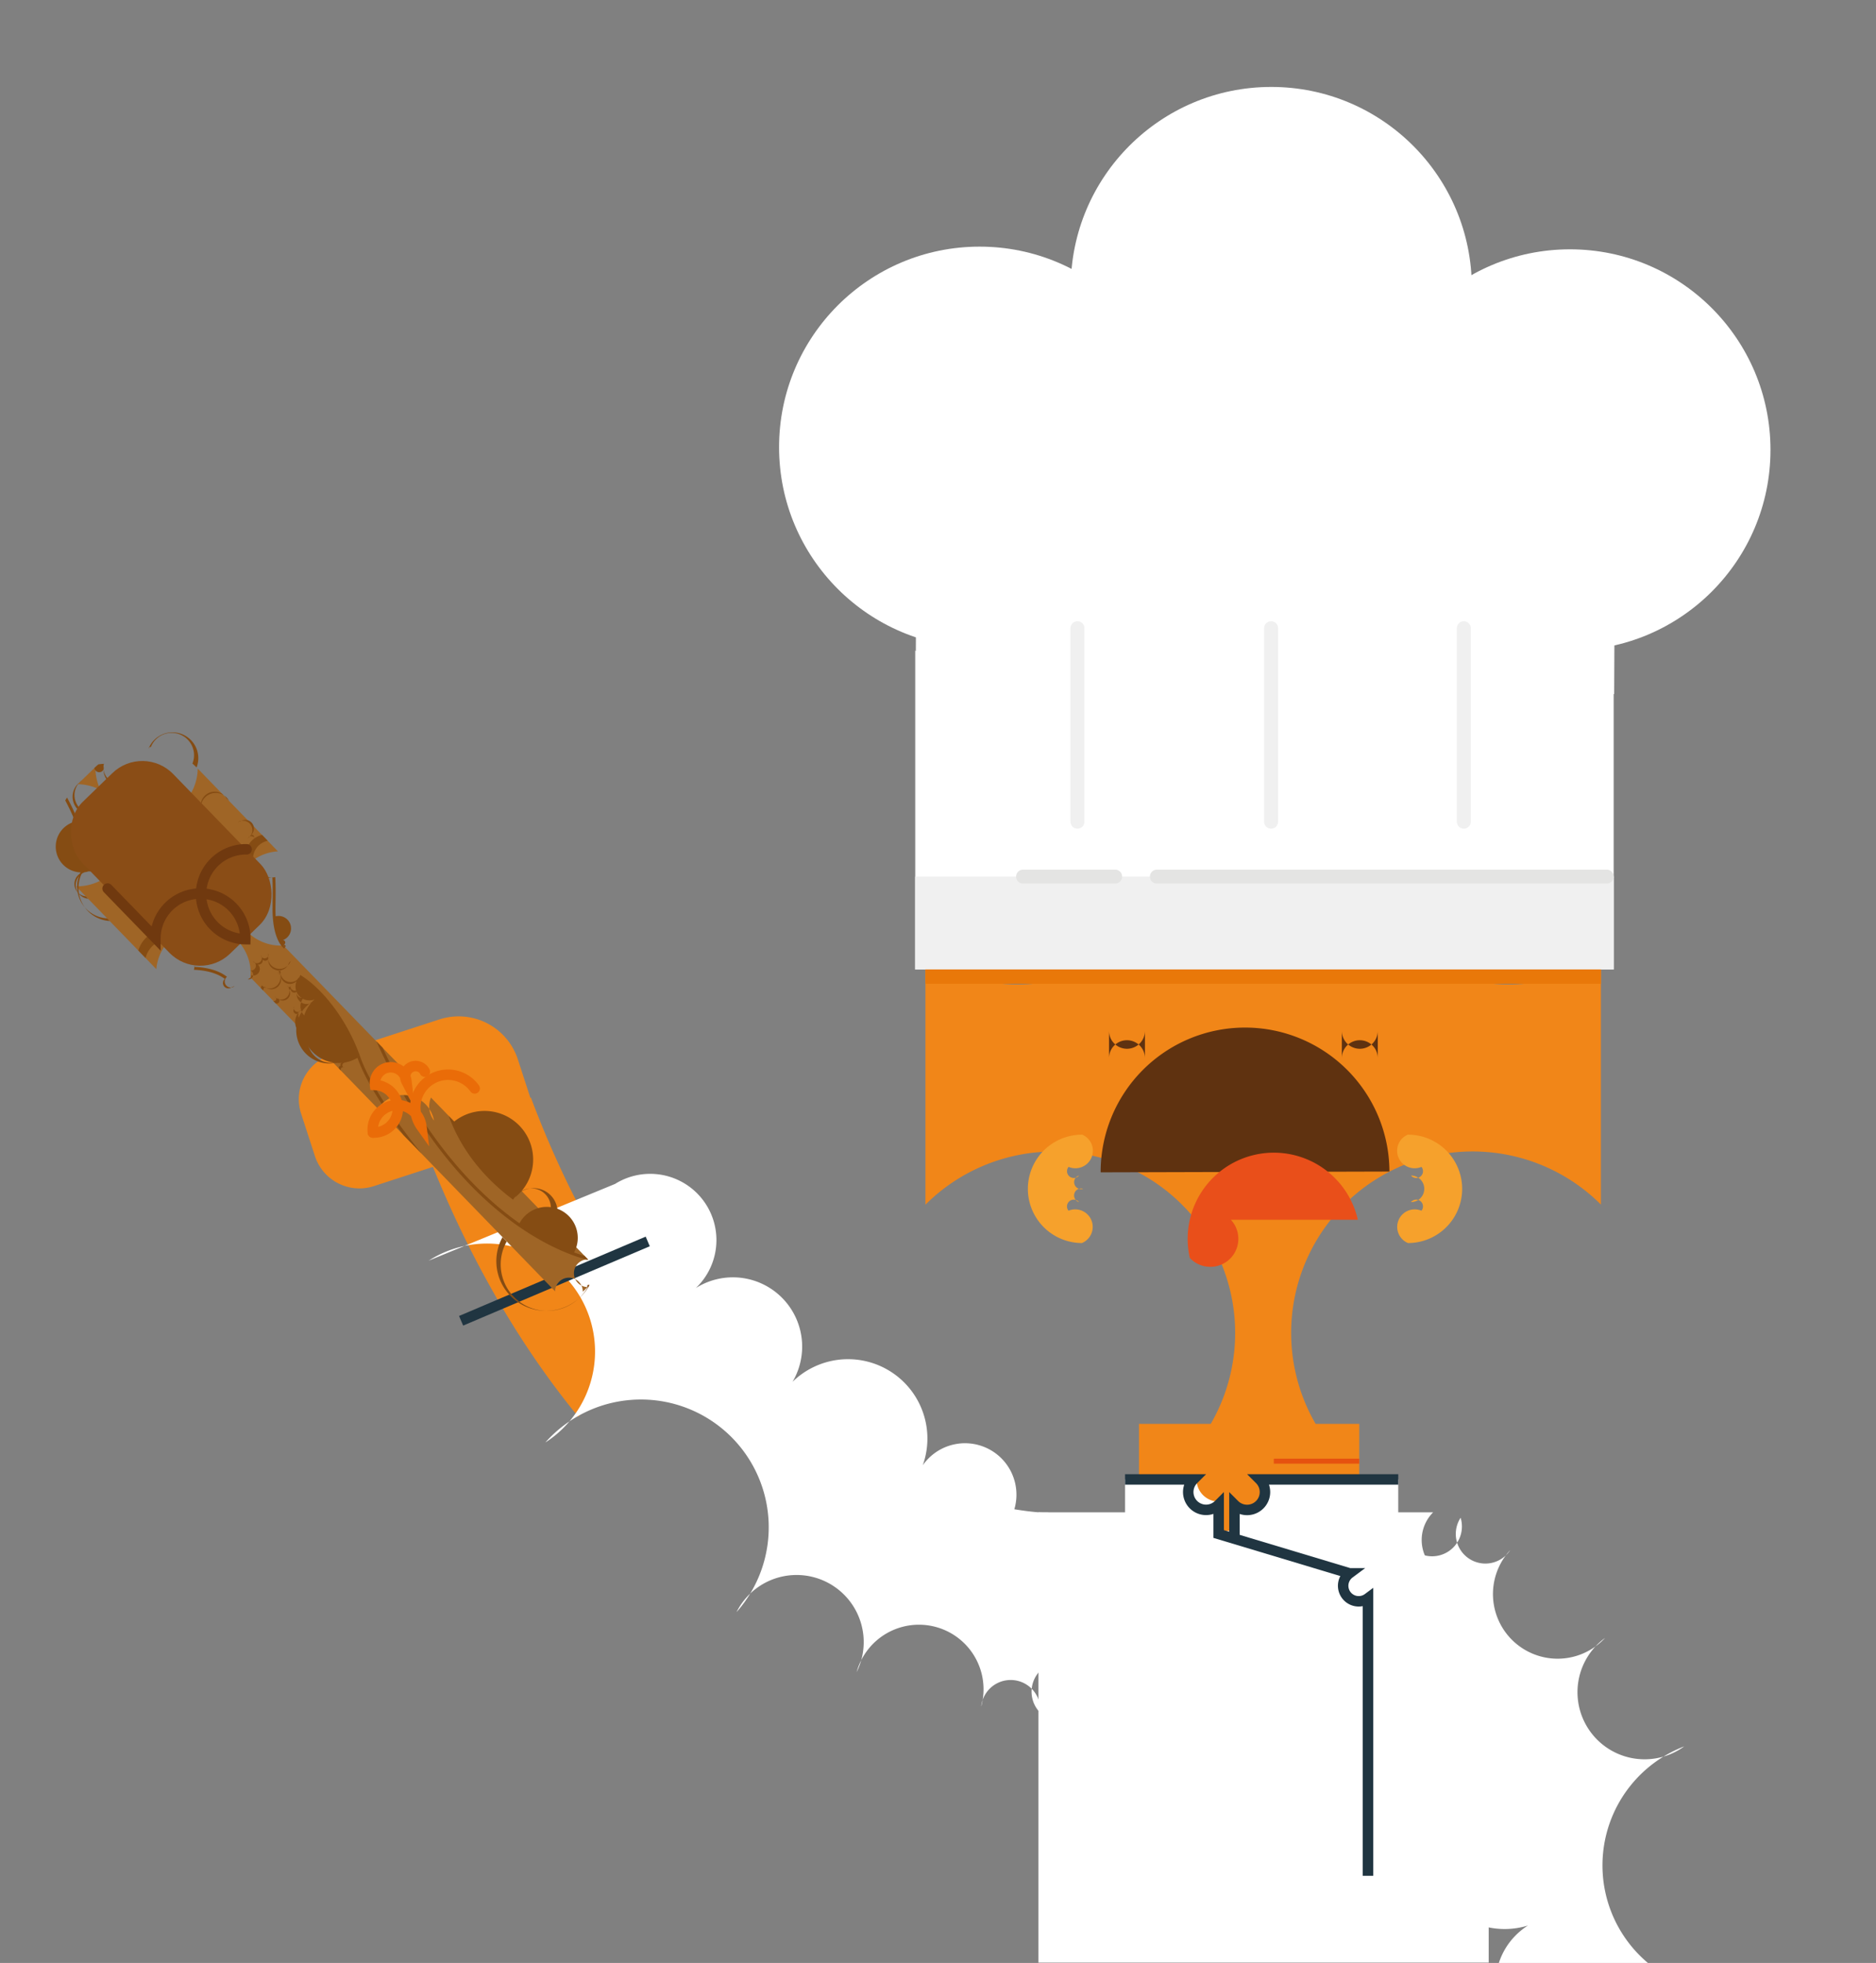 <?xml version="1.0" encoding="UTF-8" standalone="no"?>
<svg
   xmlns:dc="http://purl.org/dc/elements/1.1/"
   xmlns:cc="http://creativecommons.org/ns#"
   xmlns:rdf="http://www.w3.org/1999/02/22-rdf-syntax-ns#"
   xmlns:svg="http://www.w3.org/2000/svg"
   xmlns="http://www.w3.org/2000/svg"
   xmlns:sodipodi="http://sodipodi.sourceforge.net/DTD/sodipodi-0.dtd"
   xmlns:inkscape="http://www.inkscape.org/namespaces/inkscape"
   id="Layer_1"
   data-name="Layer 1"
   viewBox="0 0 537.91 562.85"
   version="1.1"
   sodipodi:docname="chef.svg"
   inkscape:version="1.0.1 (0767f8302a, 2020-10-17)">
  <rect x="0" y="0" width="537.91" height="562.85" fill="#808080" stroke="none"/>
  <sodipodi:namedview
     pagecolor="#ffffff"
     bordercolor="#666666"
     borderopacity="1"
     objecttolerance="10"
     gridtolerance="10"
     guidetolerance="10"
     inkscape:pageopacity="0"
     inkscape:pageshadow="2"
     inkscape:window-width="1920"
     inkscape:window-height="1014"
     id="namedview137"
     showgrid="false"
     inkscape:zoom="1.5083948"
     inkscape:cx="268.95499"
     inkscape:cy="281.42499"
     inkscape:window-x="0"
     inkscape:window-y="34"
     inkscape:window-maximized="0"
     inkscape:current-layer="Layer_1" />
  <defs
     id="defs4">
    <style
       id="style2">.cls-1{fill:#f18618;}.cls-2{fill:#5f3210;}.cls-3{fill:#f6a12c;}.cls-4{fill:#fff;}.cls-5{fill:#e94f1a;}.cls-6{fill:#e6520f;}.cls-7{fill:#e97809;}.cls-8{fill:#f0f0f0;}.cls-10,.cls-11,.cls-13,.cls-16,.cls-17,.cls-9{fill:none;}.cls-9{stroke:#e4e4e3;}.cls-10,.cls-16,.cls-17,.cls-9{stroke-linecap:round;}.cls-10,.cls-11,.cls-16,.cls-17,.cls-9{stroke-miterlimit:10;}.cls-10,.cls-9{stroke-width:4px;}.cls-10{stroke:#f0f0f0;}.cls-11{stroke:#203541;}.cls-11,.cls-16,.cls-17{stroke-width:3px;}.cls-12{fill:#9f6526;}.cls-14{fill:#854c13;}.cls-15{fill:#8a4d16;}.cls-16{stroke:#70390f;}.cls-17{stroke:#ea6c08;}</style>
  </defs>
  <title
     id="title6">Chef-header</title>
  <path
     class="cls-1"
     d="m 323.245,191.64 v 12.5 a -8.12,8.12 0 0 0 7.06,8.19 -7.88,7.88 0 0 0 8.67,-7.82 v -20.95 a -3.44,3.44 0 0 1 2.69,-3.37 c 2.87,-0.62 5.8,-1.11 8.77,-1.47 a -3.47,3.47 0 0 1 3.9,3.44 v 22 a -8.12,8.12 0 0 0 7.06,8.19 -7.88,7.88 0 0 0 8.68,-7.82 v -22.37 a -3.47,3.47 0 0 1 3.9,-3.44 q 4.45,0.54 8.77,1.47 a -3.43,3.43 0 0 1 2.68,3.37 v 20.58 a -8.12,8.12 0 0 0 7.07,8.19 -7.88,7.88 0 0 0 8.67,-7.82 v -12.87 a -3.46,3.46 0 0 1 5,-3.1 -96.8,96.8 0 0 1 52.87,86.28 v 70.58 a -73.56,73.56 0 0 1 -73.57,73.6 h -46.54 a -73.57,73.57 0 0 1 -73.57,-73.57 v -70.61 a -96.82,96.82 0 0 1 52.87,-86.28 -3.46,3.46 0 0 1 5.02,3.1 z"
     id="path8" />
  <path
     class="cls-2"
     d="m 315.595,336.16 a -44.9,44.9 0 0 0 82.8,-0.23 z"
     id="path10" />
  <path
     class="cls-3"
     d="m 403.755,356.43 a -16.85,16.85 0 0 1 -0.09,-31.08 -5.017,5.017 0 1 1 3.91,9.24 -7,7 0 0 0 -3,2.48 -6.81,6.81 0 0 0 0,7.62 -6.91,6.91 0 0 0 3,2.47 -5.021,5.021 0 0 1 -3.86,9.27 z"
     id="path12" />
  <path
     class="cls-1"
     d="m 298.415,479.22 a -105.48,105.48 0 0 1 -15,-1.57 -172.65,172.65 0 0 1 -33.37,-9.24 -191.26,191.26 0 0 1 -32.38,-16.18 -211.74,211.74 0 0 1 -51.86,-46 c -16.79,-20.51 -32.35,-46.65 -44.82,-79.68 l 31.25,-11.8 c 10,26.58 22,47.57 34.66,64.27 a -189.38,189.38 0 0 0 29.13,30.85 -162.84,162.84 0 0 0 41.87,25.73 -140.52,140.52 0 0 0 31,9.13 c 3.41,0.57 6.05,0.85 7.75,1 0.85,0.07 1.47,0.1 1.82,0.12 h 0.36 l -0.06,2.53 v -2.53 0 l -0.06,2.53 v -2.53 l -0.18,11.88 0.11,-11.88 h 0.07 l -0.18,11.88 0.11,-11.88 -0.3,33.41 z"
     id="path14" />
  <path
     class="cls-3"
     d="m 306.385,347.16 a -6.88,6.88 0 0 0 3,-2.47 -6.76,6.76 0 0 0 1.17,-3.82 -6.67,6.67 0 0 0 -1.16,-3.8 -6.86,6.86 0 0 0 -3,-2.48 -5.017,5.017 0 1 1 3.91,-9.24 -16.85,16.85 0 0 1 -0.08,31.08 -5.021,5.021 0 1 1 -3.86,-9.27 z"
     id="path16" />
  <path
     class="cls-4"
     d="m 297.745,562.75 h 129.11 V 449.52 a -15.88,15.88 0 0 0 -15.93,-15.88 h -113.18 z"
     id="path18" />
  <rect
     class="cls-1"
     x="-389.745"
     y="408.28"
     width="63.16"
     height="30.69"
     id="rect20"
     transform="scale(-1,1)" />
  <path
     class="cls-5"
     d="m 352.925,349.75 h 36.41 a -44.82,44.82 0 0 1 -48.18,10.94 -11.82,11.82 0 0 1 11.77,-10.94 z"
     id="path22" />
  <polyline
     class="cls-6"
     points="141.18 419.69 165.68 419.69 165.68 418.26 141.18 418.26"
     id="polyline24"
     transform="matrix(-1,0,0,1,530.925,0)" />
  <path
     class="cls-2"
     d="m 395.055,295.57 v 7.86 a -5.16,5.16 0 1 1 -10.31,0 v -7.86 a -5.16,5.16 0 1 1 10.31,0"
     id="path26" />
  <path
     class="cls-2"
     d="m 328.295,295.57 v 7.86 a -5.16,5.16 0 1 1 -10.31,0 v -7.86 a -5.16,5.16 0 1 1 10.31,0"
     id="path28" />
  <path
     class="cls-4"
     d="m 462.695,174 h -187.77 a -12.5,12.5 0 0 0 -12.5,12.5 V 278 h 200.27 z"
     id="path30" />
  <rect
     class="cls-7"
     x="-459.035"
     y="255.48"
     width="193.67"
     height="26.61"
     id="rect32"
     transform="scale(-1,1)" />
  <rect
     class="cls-8"
     x="-462.695"
     y="251.36"
     width="200.29"
     height="26.61"
     id="rect34"
     transform="scale(-1,1)" />
  <circle
     class="cls-4"
     cx="-364.515"
     cy="82.43"
     r="57.5"
     id="circle36"
     transform="scale(-1,1)" />
  <path
     class="cls-4"
     d="m 463.181,122.831 -200.288,-0.909 -0.302,66.619 a 9.57,9.57 0 0 0 9.526,9.613 l 190.718,0.865 z"
     id="path38" />
  <circle
     class="cls-4"
     cx="-450.155"
     cy="128.99"
     r="57.5"
     id="circle40"
     transform="scale(-1,1)" />
  <circle
     class="cls-4"
     cx="-280.885"
     cy="128.22"
     r="57.5"
     id="circle42"
     transform="scale(-1,1)" />
  <line
     class="cls-9"
     x1="460.695"
     y1="251.36"
     x2="331.715"
     y2="251.36"
     id="line44" />
  <line
     class="cls-9"
     x1="293.345"
     y1="251.36"
     x2="319.755"
     y2="251.36"
     id="line46" />
  <line
     class="cls-10"
     x1="419.725"
     y1="235.62"
     x2="419.725"
     y2="180.13"
     id="line48" />
  <line
     class="cls-10"
     x1="364.465"
     y1="235.62"
     x2="364.465"
     y2="180.13"
     id="line50" />
  <line
     class="cls-10"
     x1="308.945"
     y1="235.62"
     x2="308.945"
     y2="180.13"
     id="line52" />
  <polygon
     class="cls-4"
     points="319.69,462.49 319.68,462.49 319.69,462.49 "
     id="polygon54"
     transform="matrix(-1,0,0,1,530.925,0)" />
  <path
     class="cls-4"
     d="m 196.505,371.68 a -177,177 0 0 0 27.27,28.89 -150.78,150.78 0 0 0 38.77,23.84 -128.11,128.11 0 0 0 28.3,8.35 v 0 c 3,0.5 5.35,0.75 6.73,0.86 v 0 c 0.69,0.06 1.15,0.08 1.35,0.09 h 0.42 0.39 0.42 0.18 l 0.63,0.1 0.34,0.06 h 0.05 0.14 c 0.23,0 0.45,0.11 0.68,0.18 l 0.27,0.07 h 0.07 0.08 c 0.25,0.08 0.5,0.18 0.75,0.28 l 0.32,0.13 q 0.41,0.18 0.78,0.39 l 0.26,0.13 c 0.27,0.15 0.53,0.32 0.79,0.49 l 0.19,0.13 a -9.73,9.73 0 0 1 0.79,0.61 l 0.14,0.11 c 0.28,0.23 0.54,0.48 0.8,0.74 l 0.05,0.05 v 0 a -12.06,12.06 0 0 1 3.38,8.66 l -0.05,2.45 -0.15,9.34 -0.19,21.45 a -12.1,12.1 0 0 1 -12.22,12 -116.38,116.38 0 0 1 -16.89,-1.74 v 0 a -183.67,183.67 0 0 1 -35.72,-9.88 -203.15,203.15 0 0 1 -34.44,-17.2 -223.92,223.92 0 0 1 -54.82,-48.64 -275.74,275.74 0 0 1 -33.44,-52.14 l 53.43,-22 a -221.29,221.29 0 0 0 20.15,32.2 z"
     id="path56" />
  <polygon
     class="cls-4"
     points="374.51,413.85 374.51,413.85 "
     id="polygon58"
     transform="matrix(-1,0,0,1,530.925,0)" />
  <polygon
     class="cls-4"
     points="48.15,500.61 48.15,500.6 48.15,500.61 "
     id="polygon60"
     transform="matrix(-1,0,0,1,530.925,0)" />
  <path
     class="cls-4"
     d="m 454.185,588.05 a -177.42,177.42 0 0 0 -11,-38.19 -151,151 0 0 0 -23.51,-39 -128.43,128.43 0 0 0 -21.31,-20.41 v 0 0 c -2.47,-1.84 -4.41,-3.12 -5.58,-3.85 v 0 c -0.58,-0.37 -1,-0.6 -1.15,-0.7 v 0 h -0.07 v 0 l -0.24,-0.13 v 0 l -0.33,-0.21 -0.36,-0.23 -0.15,-0.11 -0.51,-0.37 -0.27,-0.21 v 0 l -0.11,-0.1 c -0.18,-0.15 -0.35,-0.31 -0.52,-0.48 l -0.21,-0.18 -0.05,-0.06 -0.06,-0.06 c -0.18,-0.19 -0.36,-0.39 -0.53,-0.6 a -2.85,2.85 0 0 1 -0.23,-0.26 c -0.18,-0.23 -0.35,-0.46 -0.52,-0.7 l -0.16,-0.24 c -0.17,-0.26 -0.33,-0.53 -0.48,-0.8 a -2,2 0 0 1 -0.11,-0.2 c -0.16,-0.3 -0.3,-0.6 -0.43,-0.9 0,-0.06 -0.05,-0.11 -0.07,-0.16 a -9.67,9.67 0 0 1 -0.36,-1 v -0.07 0 a -12,12 0 0 1 1,-9.24 l 1.17,-2.16 4.42,-8.23 10,-19 a -12.09,12.09 0 0 1 16.35,-5 -114.56,114.56 0 0 1 14.21,9.29 v 0 a -184.24,184.24 0 0 1 27.2,25.18 -203.29,203.29 0 0 1 22.7,31.09 -223.35,223.35 0 0 1 26.24,68.24 -275.33,275.33 0 0 1 5.68,61.88 l -57.55,-5 a -220.75,220.75 0 0 0 -3.1,-37.83 z"
     id="path62" />
  <line
     class="cls-11"
     x1="185.725"
     y1="355.97"
     x2="132.215"
     y2="378.72"
     id="line64" />
  <path
     class="cls-1"
     d="m 125.973,292.313 -31.028,10.099 a 13.42,13.42 0 0 0 -8.607,16.915 l 3.962,12.171 a 13.42,13.42 0 0 0 16.915,8.607 l 48.011,-15.627 -6.744,-20.72 a 17.86,17.86 0 0 0 -22.508,-11.446 z"
     id="path66" />
  <path
     class="cls-12"
     d="m 22.285,224.86 5.08,-4.92 a -20.8,20.8 0 0 1 29.33,0.44 l 23,23.74 a -20.8,20.8 0 0 1 1.57,27 l 87.33,90 a -5.61,5.61 0 0 1 -0.12,7.94 l -1.37,1.33 a -5.61,5.61 0 0 1 -7.94,-0.12 l -87.34,-90 a -20.8,20.8 0 0 1 -27,-2.38 l -23,-23.74 a -20.81,20.81 0 0 1 0.46,-29.29 z"
     id="path68" />
  <path
     class="cls-13"
     d="m 88.545,298.72 a -11.61,11.61 0 0 1 -6.62,-1.72 -6.39,6.39 0 0 1 -2.16,-2.66 -10.51,10.51 0 0 1 -1,-3.85 -9.42,9.42 0 0 1 0.23,-2.72 l 10.53,10.85 a -7.26,7.26 0 0 1 -0.98,0.1 z"
     id="path70" />
  <path
     class="cls-13"
     d="m 77.925,290.49 a -11.45,11.45 0 0 0 1.06,4.17 -7.28,7.28 0 0 0 2.46,3 -12.37,12.37 0 0 0 7.11,1.91 -6.12,6.12 0 0 0 1.64,-0.32 l 7.05,7.26 v 0 a -6.63,6.63 0 0 1 -3.09,0.83 -18.87,18.87 0 0 1 -7.61,-1.34 -20.28,20.28 0 0 1 -7.57,-5 -16.91,16.91 0 0 1 -4.38,-10.52 -17.14,17.14 0 0 1 0.85,-6.53 l 2.9,3 a -9.77,9.77 0 0 0 -0.42,3.54 z"
     id="path72" />
  <path
     class="cls-14"
     d="m 107.925,298.58 1.79,1.84 c 12.56,27 27.36,42 39.24,50.34 a -68.63,68.63 0 0 0 15.66,8.36 c 1.15,0.42 2.15,0.74 3,1 l 1,1.06 a -1.71,1.71 0 0 1 0.11,0.14 c -3.38,-0.85 -10.95,-3.3 -20.29,-9.84 -12.31,-8.65 -27.7,-24.4 -40.51,-52.9 z"
     id="path74" />
  <path
     class="cls-14"
     d="m 128.675,320 1.55,1.6 a -52.85,52.85 0 0 0 17.41,21.78 -67.54,67.54 0 0 0 9.47,5.92 l 1.77,1.83 a -67.61,67.61 0 0 1 -11.75,-7.13 c -6.98,-5.19 -14.43,-13 -18.45,-24 z"
     id="path76" />
  <path
     class="cls-14"
     d="m 168.505,369.1 v 0 a -62.88,62.88 0 0 0 -23.22,-13.1 l -1.2,-1.24 a -63.28,63.28 0 0 1 24.94,13.75 -4.94,4.94 0 0 1 -0.52,0.59 z"
     id="path78" />
  <path
     class="cls-14"
     d="m 90.445,298.23 a -1.4,1.4 0 0 0 0.45,-0.41 -1,1 0 0 0 0.11,-0.52 -1.31,1.31 0 0 0 -0.1,-0.43 -16.89,16.89 0 0 0 -3,-4.77 -14,14 0 0 0 -2,-1.87 -4.2,4.2 0 0 0 -1.66,-0.85 l 0.13,-0.84 a -4.8,4.8 0 0 1 2,1 -18.27,18.27 0 0 1 5.27,7 -2.63,2.63 0 0 1 0.16,0.69 -1.79,1.79 0 0 1 -0.24,1 -2.39,2.39 0 0 1 -1.22,0.95 l -0.17,0.05 -0.66,-0.68 a -3.09,3.09 0 0 0 0.93,-0.32 z"
     id="path80" />
  <path
     class="cls-14"
     d="m 79.465,278 a -4.29,4.29 0 0 1 1.09,-0.2 -10.05,10.05 0 0 1 5.55,1.77 c 6.05,3.65 13.35,12.52 17.19,23.47 2.65,7.56 9.73,17.71 16.14,25.94 l 1.43,1.81 -5.2,-5.36 c -5.49,-7.36 -10.88,-15.58 -13.17,-22.11 a -52,52 0 0 0 -10.72,-17.89 -29.63,29.63 0 0 0 -6.11,-5.13 -9.31,9.31 0 0 0 -5.06,-1.65 -3.6,3.6 0 0 0 -0.89,0.16 -7,7 0 0 0 -3.87,4.08 c -0.15,0.34 -0.27,0.72 -0.4,1.09 l -0.66,-0.67 c 0.1,-0.26 0.18,-0.53 0.28,-0.77 a -7.79,7.79 0 0 1 4.4,-4.54 z"
     id="path82" />
  <path
     class="cls-14"
     d="m 98.005,305.77 a -1.72,1.72 0 0 0 0.21,-1 -2.54,2.54 0 0 0 -0.13,-0.67 -67.26,67.26 0 0 0 -6,-12.61 -31.33,31.33 0 0 0 -4.47,-5.91 -10,10 0 0 0 -2.24,-1.73 -3.82,3.82 0 0 0 -2,-0.53 -2.49,2.49 0 0 0 -0.71,0.14 -5.31,5.31 0 0 0 -3.09,2.73 -7.46,7.46 0 0 0 -0.53,1.53 l -0.7,-0.73 a -8.18,8.18 0 0 1 0.47,-1.19 -6.22,6.22 0 0 1 3.57,-3.15 -3.73,3.73 0 0 1 0.93,-0.18 -4.7,4.7 0 0 1 2.5,0.63 -14.69,14.69 0 0 1 4.22,3.87 -63.58,63.58 0 0 1 8.89,16.88 -3.49,3.49 0 0 1 0.16,0.87 -2.53,2.53 0 0 1 -0.32,1.47 -2.85,2.85 0 0 1 -0.86,0.94 l -0.6,-0.62 a -2.2,2.2 0 0 0 0.7,-0.74 z"
     id="path84" />
  <path
     class="cls-14"
     d="m 72.525,275.64 a -4.7,4.7 0 0 1 2.25,-1.74 -7.7,7.7 0 0 1 2.19,-0.45 -10.33,10.33 0 0 1 6.42,2 l -0.53,0.67 v 0 a -9.63,9.63 0 0 0 -5.82,-1.82 -7.06,7.06 0 0 0 -1.95,0.4 -3.87,3.87 0 0 0 -1.84,1.43 -7.87,7.87 0 0 0 -1.21,3.49 c 0,0.26 -0.06,0.52 -0.08,0.77 l -0.08,-0.08 c -0.26,0.18 -0.53,0.35 -0.8,0.52 a -13.7,13.7 0 0 1 0.37,-2.65 -7.66,7.66 0 0 1 1.08,-2.54 z"
     id="path86" />
  <path
     class="cls-14"
     d="m 81.515,270.83 0.11,0.12 0.27,0.25 0.06,0.05 v 0 l -0.22,0.37 -0.45,-0.47 c 0.09,-0.1 0.15,-0.21 0.23,-0.32 z"
     id="path88" />
  <path
     class="cls-14"
     d="m 78.215,262.79 c -0.06,-0.83 -0.08,-1.74 -0.06,-2.72 0,-2.92 0.11,-5.72 -0.07,-8.51 a -32.63,32.63 0 0 0 -2.94,-12.16 l 1.63,1.68 a -34.48,34.48 0 0 1 2.15,10.42 c 0.17,2.84 0.1,5.67 0.06,8.58 0,1 0,1.85 0.06,2.66 a -16.39,16.39 0 0 0 1.67,6.95 -6.22,6.22 0 0 0 0.78,1.14 c -0.08,0.11 -0.14,0.22 -0.22,0.32 l 0.45,0.47 -0.23,0.36 c -0.1,-0.07 -2.84,-1.87 -3.28,-9.19 z"
     id="path90" />
  <polygon
     class="cls-14"
     points="448.96,271.25 448.96,271.25 449.02,271.36 "
     id="polygon92"
     transform="matrix(-1,0,0,1,530.925,0)" />
  <polygon
     class="cls-14"
     points="457.77,240.52 457.76,240.51 "
     id="polygon94"
     transform="matrix(-1,0,0,1,530.925,0)" />
  <path
     class="cls-14"
     d="m 71.665,239.68 a -5.17,5.17 0 0 0 1.09,0.67 -1.6,1.6 0 0 0 0.31,0.13 h 0.08 v 0 0 0 l -0.19,0.82 v 0 a -5.2,5.2 0 0 1 -1.83,-1 -9.34,9.34 0 0 1 -2.95,-4.54 l 0.81,-0.27 a -8.66,8.66 0 0 0 2.68,4.19 z"
     id="path96" />
  <polygon
     class="cls-14"
     points="457.77,240.52 457.77,240.53 457.76,240.51 "
     id="polygon98"
     transform="matrix(-1,0,0,1,530.925,0)" />
  <polygon
     class="cls-14"
     points="464.46,283.05 464.46,283.04 464.32,282.99 "
     id="polygon100"
     transform="matrix(-1,0,0,1,530.925,0)" />
  <path
     class="cls-14"
     d="m 65.075,280.08 a -6.67,6.67 0 0 1 2.2,2.68 l -0.67,0.23 v 0 l -0.14,0.05 a -6,6 0 0 0 -2,-2.34 c -1.56,-1.19 -4.26,-2.43 -8.86,-2.62 a -33.86,33.86 0 0 1 -13.86,-3.38 l -2.08,-2.14 a -31.88,31.88 0 0 0 16,4.67 c 4.8,0.19 7.71,1.53 9.41,2.85 z"
     id="path102" />
  <polygon
     class="cls-14"
     points="464.46,283.04 464.46,283.04 464.46,283.05 "
     id="polygon104"
     transform="matrix(-1,0,0,1,530.925,0)" />
  <polygon
     class="cls-14"
     points="464.46,283.04 464.46,283.04 464.32,282.99 "
     id="polygon106"
     transform="matrix(-1,0,0,1,530.925,0)" />
  <path
     class="cls-14"
     d="m 31.725,245.15 a -40.85,40.85 0 0 0 -2.54,-12.58 -17.19,17.19 0 0 0 -6.35,-8.23 l 0.63,-0.61 a -18.06,18.06 0 0 1 6.51,8.52 -41.55,41.55 0 0 1 2.6,12.84 -89.63,89.63 0 0 1 -1.11,19 l -0.74,-0.76 a -88.45,88.45 0 0 0 1,-18.18 z"
     id="path108" />
  <path
     class="cls-14"
     d="m 25.205,249.93 a -47.34,47.34 0 0 0 -3.64,-14.35 c -0.82,-2 -1.61,-3.64 -2.2,-4.8 q -0.4,-0.79 -0.66,-1.26 c 0.16,-0.28 0.34,-0.56 0.51,-0.84 0.74,1.32 6.22,11.33 6.84,21.2 a -22.21,22.21 0 0 1 -0.8,7.82 l -0.68,-0.7 a -21.82,21.82 0 0 0 0.63,-7.07 z"
     id="path110" />
  <path
     class="cls-14"
     d="m 58.075,233.8 c -2.58,0.16 -5.55,-0.82 -8.77,-3.75 -4.36,-4 -7.67,-6.6 -10.66,-8.19 a -15.56,15.56 0 0 0 -8.81,-2 -26.43,26.43 0 0 0 -2.77,0.34 l 0.3,-0.29 c 0.27,-0.27 0.56,-0.5 0.85,-0.74 0.53,-0.07 1.06,-0.13 1.57,-0.16 a -16.42,16.42 0 0 1 9.26,2.06 c 3.11,1.66 6.46,4.35 10.83,8.32 3.11,2.81 5.83,3.67 8.15,3.53 a -10.73,10.73 0 0 0 7,-3.84 l 0.06,-0.07 0.6,0.61 v 0 a -11.5,11.5 0 0 1 -7.61,4.18 z"
     id="path112" />
  <path
     class="cls-14"
     d="m 43.015,214 0.26,0.15 h -0.35 z"
     id="path114" />
  <path
     class="cls-14"
     d="m 42.925,214.16 h 0.35 a -39.37,39.37 0 0 0 11.9,4.79 c 0.41,0.35 0.8,0.72 1.19,1.11 a -39.82,39.82 0 0 1 -13.8,-5.33 z"
     id="path116" />
  <rect
     class="cls-15"
     x="118.829"
     y="181.607"
     width="36.45"
     height="60.66"
     rx="12.34"
     transform="matrix(-0.718,0.696,0.696,0.718,0,0)"
     id="rect118" />
  <path
     class="cls-16"
     d="m 30.855,254.78 13.71,14.13 a -18.28,18.28 0 0 0 25.77,0.39 v 0 a -18.28,18.28 0 0 0 0.39,-25.77"
     id="path120" />
  <path
     class="cls-1"
     d="m 107.565,311.34 a -24.18,24.18 0 0 0 10.36,-1.54 -17.15,17.15 0 0 0 8.56,-7.47 -15.85,15.85 0 0 0 0.76,-1.54 c 0.07,-0.17 0.11,-0.29 0.13,-0.34 v 0 0 a -6.57,6.57 0 0 1 12.55,3.89 v 0 a -20.91,20.91 0 0 1 -1.59,3.7 -29.73,29.73 0 0 1 -3.47,5.19 -30.12,30.12 0 0 1 -10.42,8.07 -36.67,36.67 0 0 1 -17.5,3.19 -6.582,6.582 0 0 1 0.59,-13.15 z"
     id="path122" />
  <path
     class="cls-17"
     d="m 106.925,324.74 a -6.83,6.83 0 0 1 0.61,-13.64 -25.13,25.13 0 0 0 9,-1.07 -17.42,17.42 0 0 0 5.28,-2.75"
     id="path124" />
  <path
     class="cls-17"
     d="m 136.105,312.1 a -30.59,30.59 0 0 1 -15.28,10.9 -39,39 0 0 1 -13.9,1.74"
     id="path126" />
  <path
     class="cls-4"
     d="m 400.925,424.21 h -40.62 a -6.35,6.35 0 0 0 -6.35,6.35 v 9.3 h 46.97 z"
     id="path128" />
  <path
     class="cls-4"
     d="m 322.595,439.86 h 26.84 v -9.3 a 6.35,-6.35 0 0 0 -6.35,-6.35 h -20.49 z"
     id="path130" />
  <path
     class="cls-11"
     d="m 322.595,424.21 h 19.61 a -7.23,7.23 0 0 1 7.23,7.23 v 8.42 l 37.49,11.27 a -7.46,7.46 0 0 1 5.32,7.15 v 79.59"
     id="path132" />
  <path
     class="cls-11"
     d="m 400.925,424.21 h -39.72 a -7.24,7.24 0 0 0 -7.25,7.25 v 9.75"
     id="path134" />
</svg>
